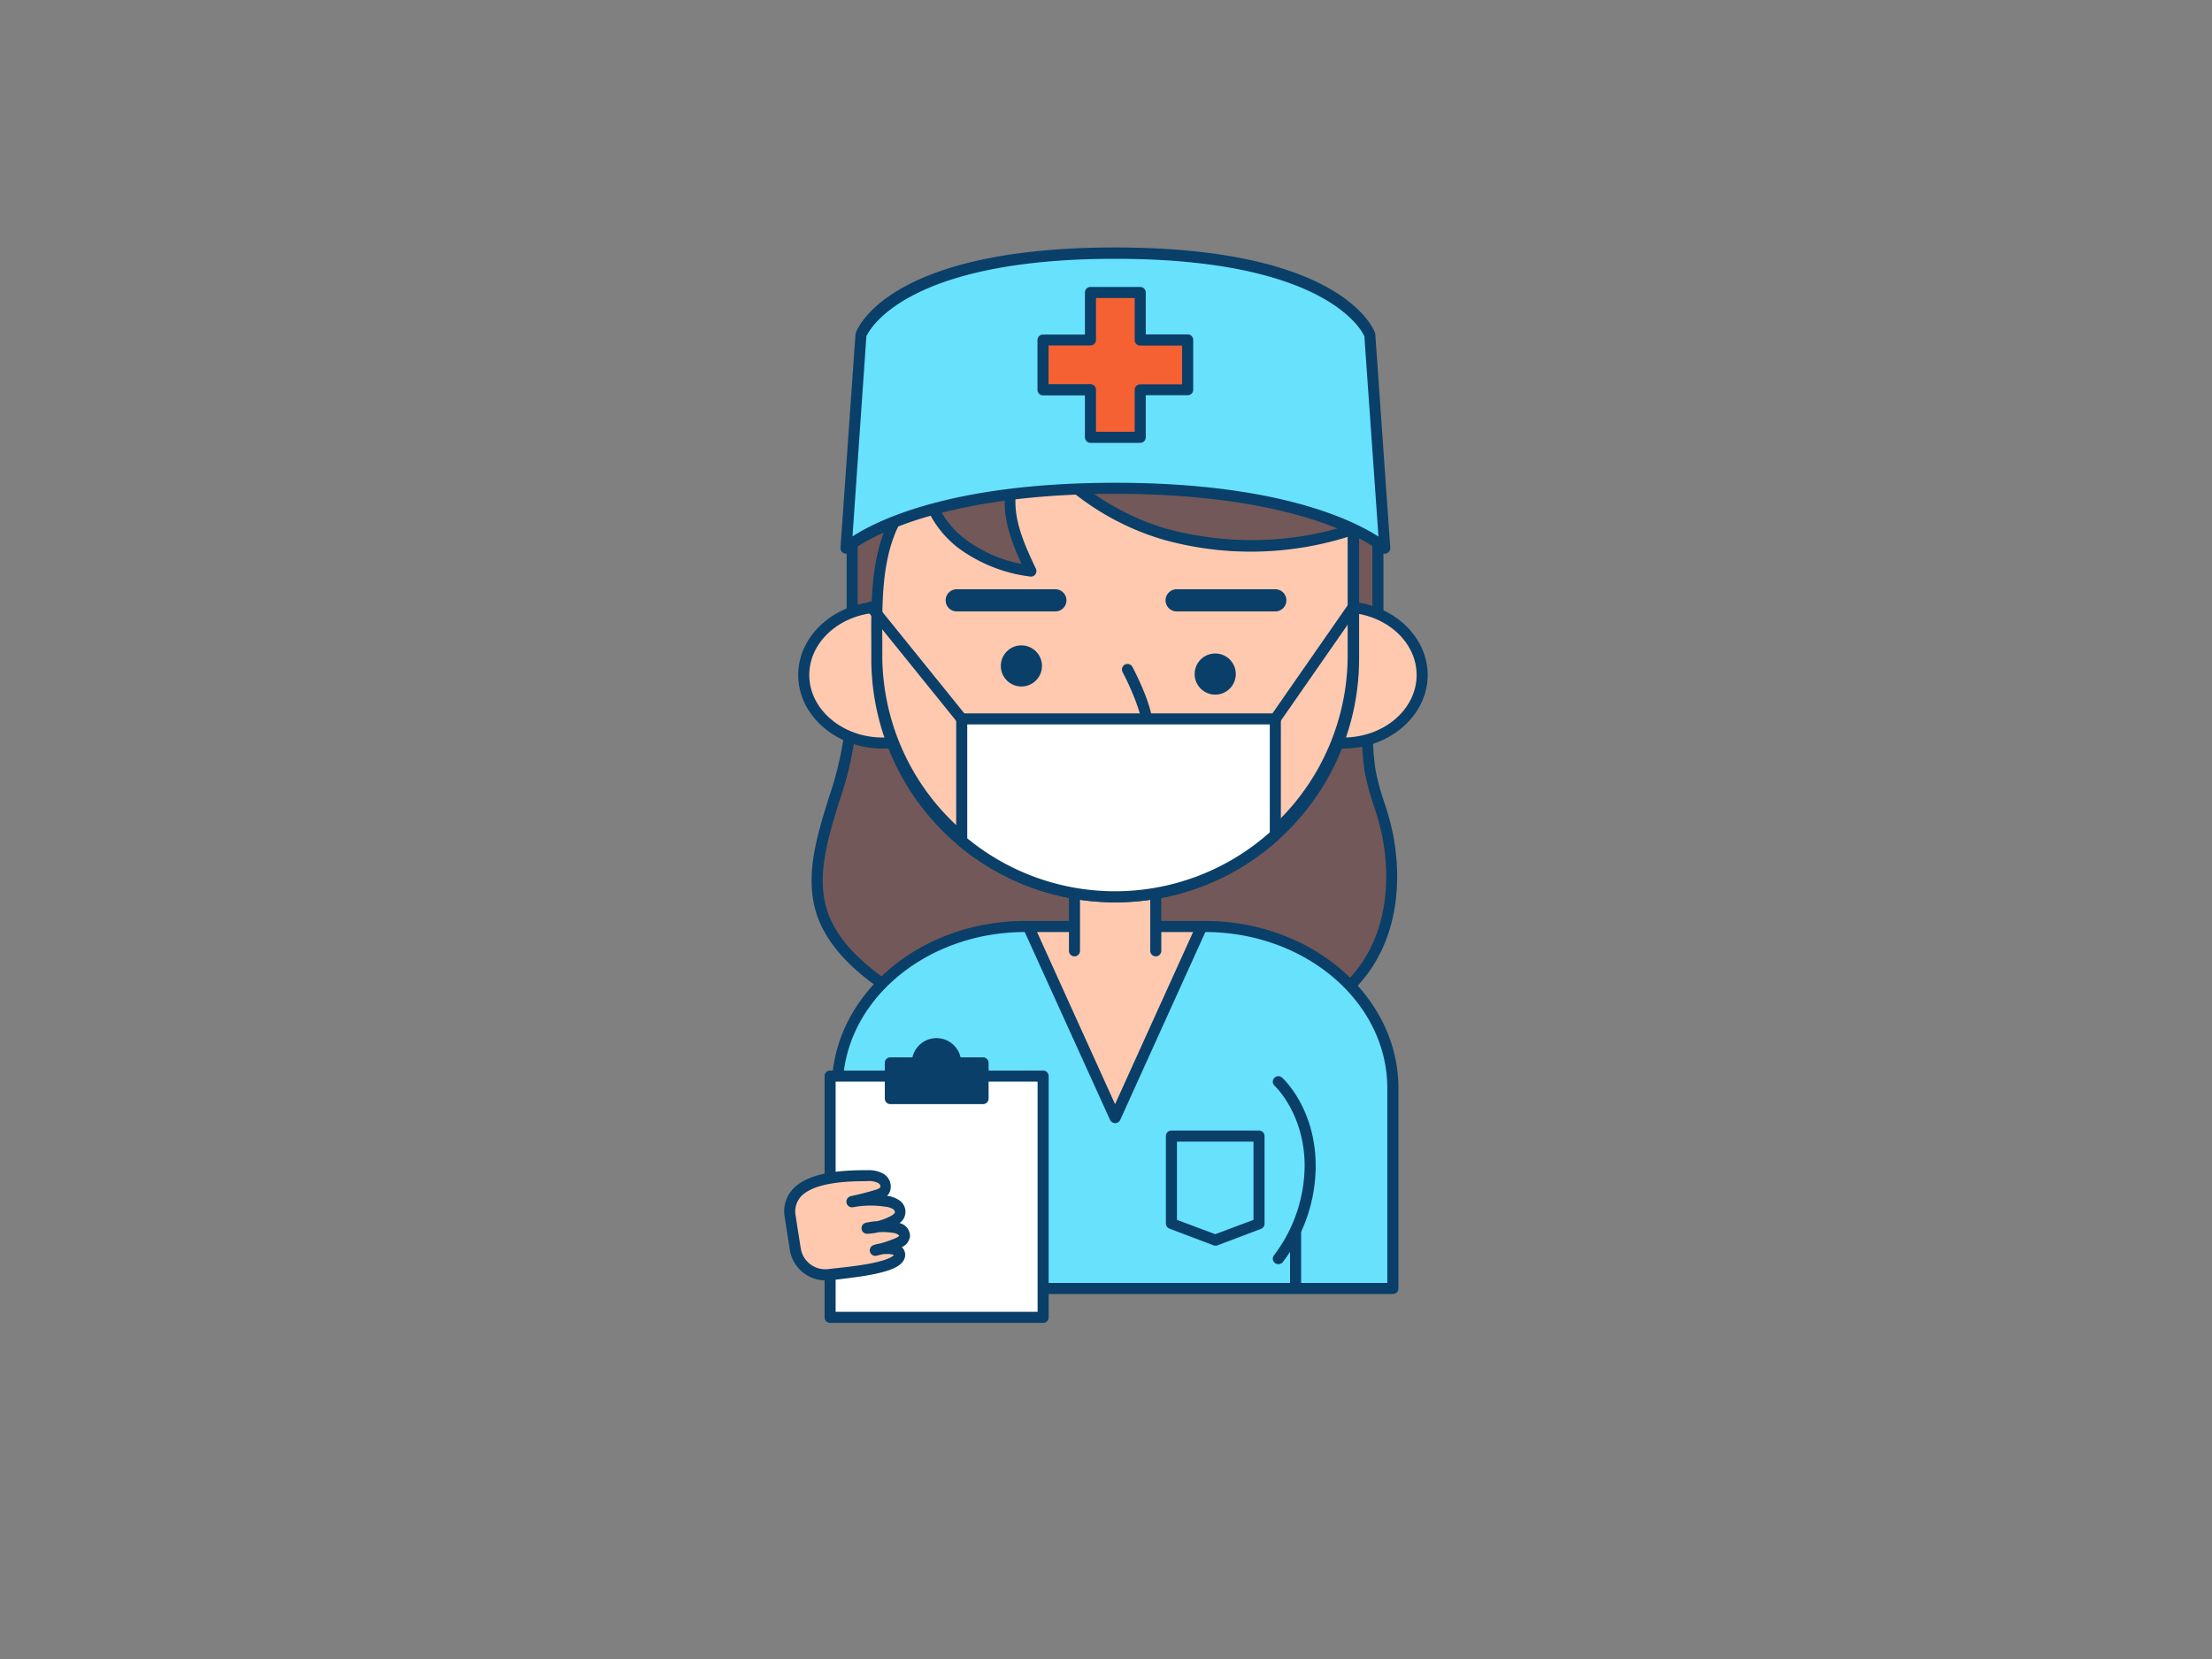 <svg xmlns="http://www.w3.org/2000/svg" viewBox="0 0 400 300"><rect x="0" y="0" width="400" height="300" fill="#808080" stroke="none"/><g id="_353_nurse_outline" data-name="#353_nurse_outline"><path d="M171.6,103.18c-8.15,2-14.58,6.21-18.25,13.65-2.1,4.26.79,11.25.28,16.17-1.17,11.1-9.45,23.53-4.06,34.27,2.3,4.58,6.35,8.1,10.62,11a71.34,71.34,0,0,0,40.1,12.26c15.93.07,37.07-1.63,46.81-15.95,4.72-7,5.35-15.7,3.8-23.7-.76-3.93-2.47-7.6-3.15-11.54-.79-4.65-.17-9.44-1.35-14-3.16-12.3-14.82-16.83-26-19.92C204.54,101,187.58,99.33,171.6,103.18Z" fill="#725858"/><path d="M201.19,191.57h-.91a71.89,71.89,0,0,1-40.65-12.43c-5.43-3.73-8.91-7.35-10.95-11.41-3.76-7.47-1.25-15.59,1.18-23.43a61.4,61.4,0,0,0,2.77-11.4,26.71,26.71,0,0,0-.48-6.39c-.53-3.58-1.08-7.29.31-10.11,3.57-7.25,9.93-12,18.9-14.18,14.6-3.52,31.18-2.77,49.29,2.24,12,3.3,23.5,8.09,26.72,20.64a37.12,37.12,0,0,1,.88,8.06,45.43,45.43,0,0,0,.49,6.06,43.09,43.09,0,0,0,1.58,5.88,48.74,48.74,0,0,1,1.56,5.64c1.81,9.35.41,18-3.95,24.45C238,189.73,216.74,191.57,201.19,191.57ZM171.6,103.18l.23,1c-8.37,2-14.28,6.44-17.58,13.12-1.11,2.26-.61,5.66-.12,8.94a28.91,28.91,0,0,1,.49,6.89,64.07,64.07,0,0,1-2.85,11.78c-2.31,7.46-4.7,15.19-1.3,21.94,1.88,3.74,5.15,7.13,10.29,10.66a69.93,69.93,0,0,0,39.53,12.08c15.2.08,36.43-1.46,46-15.51,4.06-6,5.36-14.12,3.65-22.94a48.15,48.15,0,0,0-1.5-5.41,44.12,44.12,0,0,1-1.65-6.15,48.65,48.65,0,0,1-.52-6.32,35,35,0,0,0-.82-7.65c-3-11.55-13.92-16.06-25.31-19.21-17.79-4.91-34-5.65-48.29-2.22Z" fill="#093f68"/><path d="M251.87,233V196.78c0-16.15-15.22-29.24-34-29.24H185.4c-18.77,0-34,13.09-34,29.24V233Z" fill="#68e1fd"/><path d="M251.87,234H151.41a1,1,0,0,1-1-1V196.78c0-16.67,15.7-30.24,35-30.24h32.47c19.3,0,35,13.57,35,30.24V233A1,1,0,0,1,251.87,234Zm-99.46-2h98.46V196.78c0-15.57-14.8-28.24-33-28.24H185.4c-18.19,0-33,12.67-33,28.24Z" fill="#093f68"/><path d="M169,232.93a1,1,0,0,1-1-1V207.27a1,1,0,1,1,2,0v24.66A1,1,0,0,1,169,232.93Z" fill="#093f68"/><path d="M234.28,232.93a1,1,0,0,1-1-1V207.27a1,1,0,0,1,2,0v24.66A1,1,0,0,1,234.28,232.93Z" fill="#093f68"/><path d="M176.93,195.61s-5.75,5.21-5.75,15.23a27.81,27.81,0,0,0,5.75,16.76" fill="#68e1fd"/><path d="M176.93,228.6a1,1,0,0,1-.76-.35,28.63,28.63,0,0,1-6-17.41c0-10.35,5.83-15.75,6.08-16a1,1,0,0,1,1.41.07,1,1,0,0,1-.06,1.41h0c-.06.05-5.43,5.07-5.43,14.49A27.1,27.1,0,0,0,177.69,227a1,1,0,0,1-.76,1.65Z" fill="#093f68"/><path d="M231.17,195.61s5.75,5.21,5.75,15.23a27.81,27.81,0,0,1-5.75,16.76" fill="#68e1fd"/><path d="M231.17,228.6a1,1,0,0,1-.76-1.65,27,27,0,0,0,5.51-16.11c0-9.42-5.37-14.44-5.42-14.49a1,1,0,0,1-.07-1.42,1,1,0,0,1,1.41-.06c.25.22,6.08,5.62,6.08,16a28.56,28.56,0,0,1-6,17.41A1,1,0,0,1,231.17,228.6Z" fill="#093f68"/><polygon points="201.64 202.09 185.97 167.54 217.3 167.54 201.64 202.09" fill="#ffc9b0"/><path d="M201.64,203.09h0a1,1,0,0,1-.91-.58L185.06,168a1,1,0,0,1,.07-.95,1,1,0,0,1,.85-.46H217.3a1,1,0,0,1,.84.46,1,1,0,0,1,.07.95l-15.66,34.56A1,1,0,0,1,201.64,203.09Zm-14.11-34.55,14.11,31.13,14.11-31.13Z" fill="#093f68"/><polygon points="154.1 85.09 219.75 71.45 249.18 98.12 249.18 124.14 154.1 124.14 154.1 85.09" fill="#725858"/><path d="M249.17,125.14H154.1a1,1,0,0,1-1-1v-39a1,1,0,0,1,.8-1l65.65-13.64a1,1,0,0,1,.87.24l29.43,26.67a1,1,0,0,1,.32.74v26A1,1,0,0,1,249.17,125.14Zm-94.07-2h93.07V98.56l-28.71-26L155.1,85.91Z" fill="#093f68"/><path d="M194.29,171.94V158.51H209v13.43" fill="#ffc9b0"/><path d="M209,172.94a1,1,0,0,1-1-1V159.51h-12.7v12.43a1,1,0,0,1-2,0V158.51a1,1,0,0,1,1-1H209a1,1,0,0,1,1,1v13.43A1,1,0,0,1,209,172.94Z" fill="#093f68"/><ellipse cx="159.63" cy="122.06" rx="14.28" ry="12.31" fill="#ffc9b0"/><path d="M159.63,135.37c-8.43,0-15.29-6-15.29-13.31s6.86-13.31,15.29-13.31,15.28,6,15.28,13.31S168.05,135.37,159.63,135.37Zm0-24.62c-7.33,0-13.29,5.08-13.29,11.31s6,11.31,13.29,11.31,13.28-5.07,13.28-11.31S167,110.75,159.63,110.75Z" fill="#093f68"/><ellipse cx="242.89" cy="122.06" rx="14.28" ry="12.31" fill="#ffc9b0"/><path d="M242.89,135.37c-8.43,0-15.28-6-15.28-13.31s6.85-13.31,15.28-13.31,15.28,6,15.28,13.31S251.32,135.37,242.89,135.37Zm0-24.62c-7.33,0-13.28,5.08-13.28,11.31s5.95,11.31,13.28,11.31,13.28-5.07,13.28-11.31S250.21,110.75,242.89,110.75Z" fill="#093f68"/><path d="M244.71,95.62V119.1a43.08,43.08,0,0,1-86.15,0c0-11.18-.95-23.9,8.8-31.65a17.07,17.07,0,0,0,6.81,11,27,27,0,0,0,12.27,4.81c-2.05-4.34-4.14-8.92-3.77-13.7a7,7,0,0,1,2-4.71c3.7-3.3,8.13,2,10.85,4a47.1,47.1,0,0,0,14.91,7.65C229.87,101.86,244.71,95.62,244.71,95.62Z" fill="#ffc9b0"/><path d="M201.64,163.17a44.06,44.06,0,0,1-44.08-44.07c0-.9,0-1.82,0-2.75-.07-10.43-.15-22.26,9.19-29.68a1,1,0,0,1,1-.15,1,1,0,0,1,.62.79,16,16,0,0,0,6.43,10.38,24.5,24.5,0,0,0,9.93,4.29c-1.69-3.69-3.38-8-3-12.46a7.82,7.82,0,0,1,2.3-5.37c3.65-3.27,7.74.24,10.45,2.56.6.52,1.17,1,1.66,1.36a45.67,45.67,0,0,0,14.59,7.49c18.87,5.17,33.51-.8,33.66-.86a1,1,0,0,1,.94.09,1,1,0,0,1,.44.83V119.1a44.08,44.08,0,0,1-44.07,44.07ZM166.71,89.33c-7.3,6.85-7.23,17.09-7.16,27,0,.93,0,1.85,0,2.76a42.08,42.08,0,0,0,84.15,0v-22a58.79,58.79,0,0,1-33.57.43,47.58,47.58,0,0,1-15.24-7.8c-.55-.4-1.15-.91-1.78-1.46-3.1-2.65-5.64-4.53-7.82-2.59a6.06,6.06,0,0,0-1.63,4c-.37,4.64,1.78,9.18,3.67,13.19a1,1,0,0,1-.1,1,1,1,0,0,1-1,.39,27.61,27.61,0,0,1-12.72-5A18.45,18.45,0,0,1,166.71,89.33Z" fill="#093f68"/><path d="M203.69,133.54a25.15,25.15,0,0,1-3.85-.31,1,1,0,0,1-.81-1.16,1,1,0,0,1,1.16-.81,18.81,18.81,0,0,0,6.19,0c.46-.74-1.12-5.4-3.38-9.73a1,1,0,0,1,1.78-.93c1.08,2.07,4.5,9,3.37,11.51a1.89,1.89,0,0,1-1.28,1.09A13.47,13.47,0,0,1,203.69,133.54Z" fill="#093f68"/><circle cx="219.75" cy="121.89" r="3.72" fill="#093f68"/><circle cx="184.7" cy="120.42" r="3.72" fill="#093f68"/><path d="M190.84,110.56H173a2,2,0,0,1,0-4h17.85a2,2,0,0,1,0,4Z" fill="#093f68"/><path d="M230.62,110.56H212.77a2,2,0,0,1,0-4h17.85a2,2,0,0,1,0,4Z" fill="#093f68"/><path d="M155.72,60.57s5-14.79,45.95-14.79,46,14.79,46,14.79l2.71,38.55S238.57,88.3,201.67,88.3,153,99.12,153,99.12Z" fill="#68e1fd"/><path d="M250.42,100.12a1,1,0,0,1-.68-.26c-.11-.11-12.12-10.56-48.07-10.56s-47.87,10.45-48,10.56a1,1,0,0,1-1.12.16,1,1,0,0,1-.56-1l2.71-38.55a.7.7,0,0,1,.05-.25c.21-.63,5.7-15.47,46.9-15.47s46.77,14.83,47,15.46a2.38,2.38,0,0,1,.05.26l2.7,38.55a1,1,0,0,1-.56,1A.94.94,0,0,1,250.42,100.12ZM201.67,87.3c29.42,0,43,6.77,47.6,9.73L246.72,60.8c-.56-1.24-7.28-14-45.05-14s-44.4,12.75-45,14L154.16,97C158.7,94.06,172.27,87.3,201.67,87.3Z" fill="#093f68"/><path d="M230.62,130v21a43.07,43.07,0,0,1-56.71,1.1V130Z" fill="#fff"/><path d="M201.64,163.17a44.15,44.15,0,0,1-28.38-10.34,1,1,0,0,1-.35-.77V130a1,1,0,0,1,1-1h56.71a1,1,0,0,1,1,1v21a1,1,0,0,1-.33.74A43.92,43.92,0,0,1,201.64,163.17Zm-26.73-11.58a42.07,42.07,0,0,0,54.71-1.08V131H174.91Z" fill="#093f68"/><path d="M173.91,131a1,1,0,0,1-.78-.37l-16.36-20.25a1,1,0,0,1,.15-1.4,1,1,0,0,1,1.41.15l16.36,20.25a1,1,0,0,1-.78,1.62Z" fill="#093f68"/><path d="M230.62,131a.92.92,0,0,1-.57-.18,1,1,0,0,1-.25-1.39l14.09-20.25a1,1,0,1,1,1.64,1.15l-14.09,20.25A1,1,0,0,1,230.62,131Z" fill="#093f68"/><polygon points="214.77 61.47 206.19 61.47 206.19 52.89 197.16 52.89 197.16 61.47 188.59 61.47 188.59 70.5 197.16 70.5 197.16 79.08 206.19 79.08 206.19 70.5 214.77 70.5 214.77 61.47" fill="#f56132"/><path d="M206.19,80.08h-9a1,1,0,0,1-1-1V71.5h-7.58a1,1,0,0,1-1-1v-9a1,1,0,0,1,1-1h7.58V52.89a1,1,0,0,1,1-1h9a1,1,0,0,1,1,1v7.58h7.58a1,1,0,0,1,1,1v9a1,1,0,0,1-1,1h-7.58v7.58A1,1,0,0,1,206.19,80.08Zm-8-2h7V70.5a1,1,0,0,1,1-1h7.58v-7h-7.58a1,1,0,0,1-1-1V53.89h-7v7.58a1,1,0,0,1-1,1h-7.58v7h7.58a1,1,0,0,1,1,1Z" fill="#093f68"/><path d="M219.75,225.25a.84.84,0,0,1-.35-.07l-7.92-3a1,1,0,0,1-.65-.94V205.44a1,1,0,0,1,1-1h15.84a1,1,0,0,1,1,1v15.84a1,1,0,0,1-.65.94l-7.92,3A.84.84,0,0,1,219.75,225.25Zm-6.92-4.66,6.92,2.59,6.92-2.59V206.44H212.83Zm14.84.69h0Z" fill="#093f68"/><rect x="150.11" y="194.59" width="38.51" height="43.63" fill="#fff"/><path d="M188.63,239.22H150.11a1,1,0,0,1-1-1V194.59a1,1,0,0,1,1-1h38.52a1,1,0,0,1,1,1v43.63A1,1,0,0,1,188.63,239.22Zm-37.52-2h36.52V195.59H151.11Z" fill="#093f68"/><path d="M172.83,192.2a3.46,3.46,0,0,0-6.92,0h-5v6.46h16.84V192.2Z" fill="#093f68"/><path d="M177.79,199.66H161a1,1,0,0,1-1-1V192.2a1,1,0,0,1,1-1H165a4.46,4.46,0,0,1,8.7,0h4.07a1,1,0,0,1,1,1v6.46A1,1,0,0,1,177.79,199.66Zm-15.84-2h14.84V193.2h-4a1,1,0,0,1-1-1,2.46,2.46,0,0,0-4.92,0,1,1,0,0,1-1,1h-4Zm11.88-5.46h0Z" fill="#093f68"/><path d="M161.17,228.43c-3,1.38-9.76,1.82-11.07,2a5.51,5.51,0,0,1-6.29-4.59l-.9-5.77c-1.12-7.24,9.18-7.51,13.9-7.5a4.69,4.69,0,0,1,2.38.47,1.69,1.69,0,0,1,.78,2.09,2.41,2.41,0,0,1-1.6,1c-1.45.44-2.91.81-4.38,1.13a18.52,18.52,0,0,1,6.17-.1,4.27,4.27,0,0,1,1.79.6,1.67,1.67,0,0,1,.76,1.63,2.33,2.33,0,0,1-1.33,1.37,11.14,11.14,0,0,1-4.56,1.26,12.53,12.53,0,0,1,4.88-.12c.88.15,1.94.66,1.86,1.54-.06.66-.74,1.07-1.35,1.33a20.66,20.66,0,0,1-4,1.25,6.59,6.59,0,0,1,3.24-.21c.49.09,1.05.32,1.18.81C162.83,227.38,162.22,228,161.17,228.43Z" fill="#ffc9b0"/><path d="M149.24,231.53a6.53,6.53,0,0,1-6.41-5.5c-.91-5.79-.91-5.79-.91-5.83a5.94,5.94,0,0,1,1.3-5c2.79-3.25,9.11-3.62,13.59-3.59a5.55,5.55,0,0,1,2.9.62,2.69,2.69,0,0,1,1.15,3.4,2.36,2.36,0,0,1-.45.61,4.84,4.84,0,0,1,2.11.75,2.49,2.49,0,0,1,.15,4.18,2.44,2.44,0,0,1,1.89,2.41,2.49,2.49,0,0,1-1.49,1.94,1.79,1.79,0,0,1,.55.9c.21.82,0,2-2,2.93h0c-2.58,1.17-7.41,1.68-10,2-.6.06-1.06.11-1.32.15A7,7,0,0,1,149.24,231.53Zm7.06-17.93c-2.74,0-9.21.15-11.57,2.89a4.06,4.06,0,0,0-.83,3.46c0,.1.9,5.77.9,5.77a4.49,4.49,0,0,0,5.14,3.75l1.42-.16c2.31-.25,7.11-.75,9.4-1.79h0a2.32,2.32,0,0,0,.89-.58,2.19,2.19,0,0,0-.37-.11,5.72,5.72,0,0,0-1.8,0l-1,.25a1,1,0,0,1-.51-1.93,6.76,6.76,0,0,1,1.16-.28,20.6,20.6,0,0,0,2.74-.94c.68-.29.74-.49.75-.49a1.75,1.75,0,0,0-1-.48,12,12,0,0,0-2.68-.14,12,12,0,0,1-2,.28,1,1,0,0,1-.28-2,12.85,12.85,0,0,1,2-.28,10.51,10.51,0,0,0,2.36-.89c.65-.34.78-.58.81-.69a.73.73,0,0,0-.35-.6,3.35,3.35,0,0,0-1.37-.43,17.35,17.35,0,0,0-5.84.09,1,1,0,0,1-.39-2c1.44-.31,2.89-.68,4.3-1.1.26-.08.88-.26,1-.52s-.09-.58-.41-.77a3.8,3.8,0,0,0-1.87-.33Z" fill="#093f68"/></g></svg>